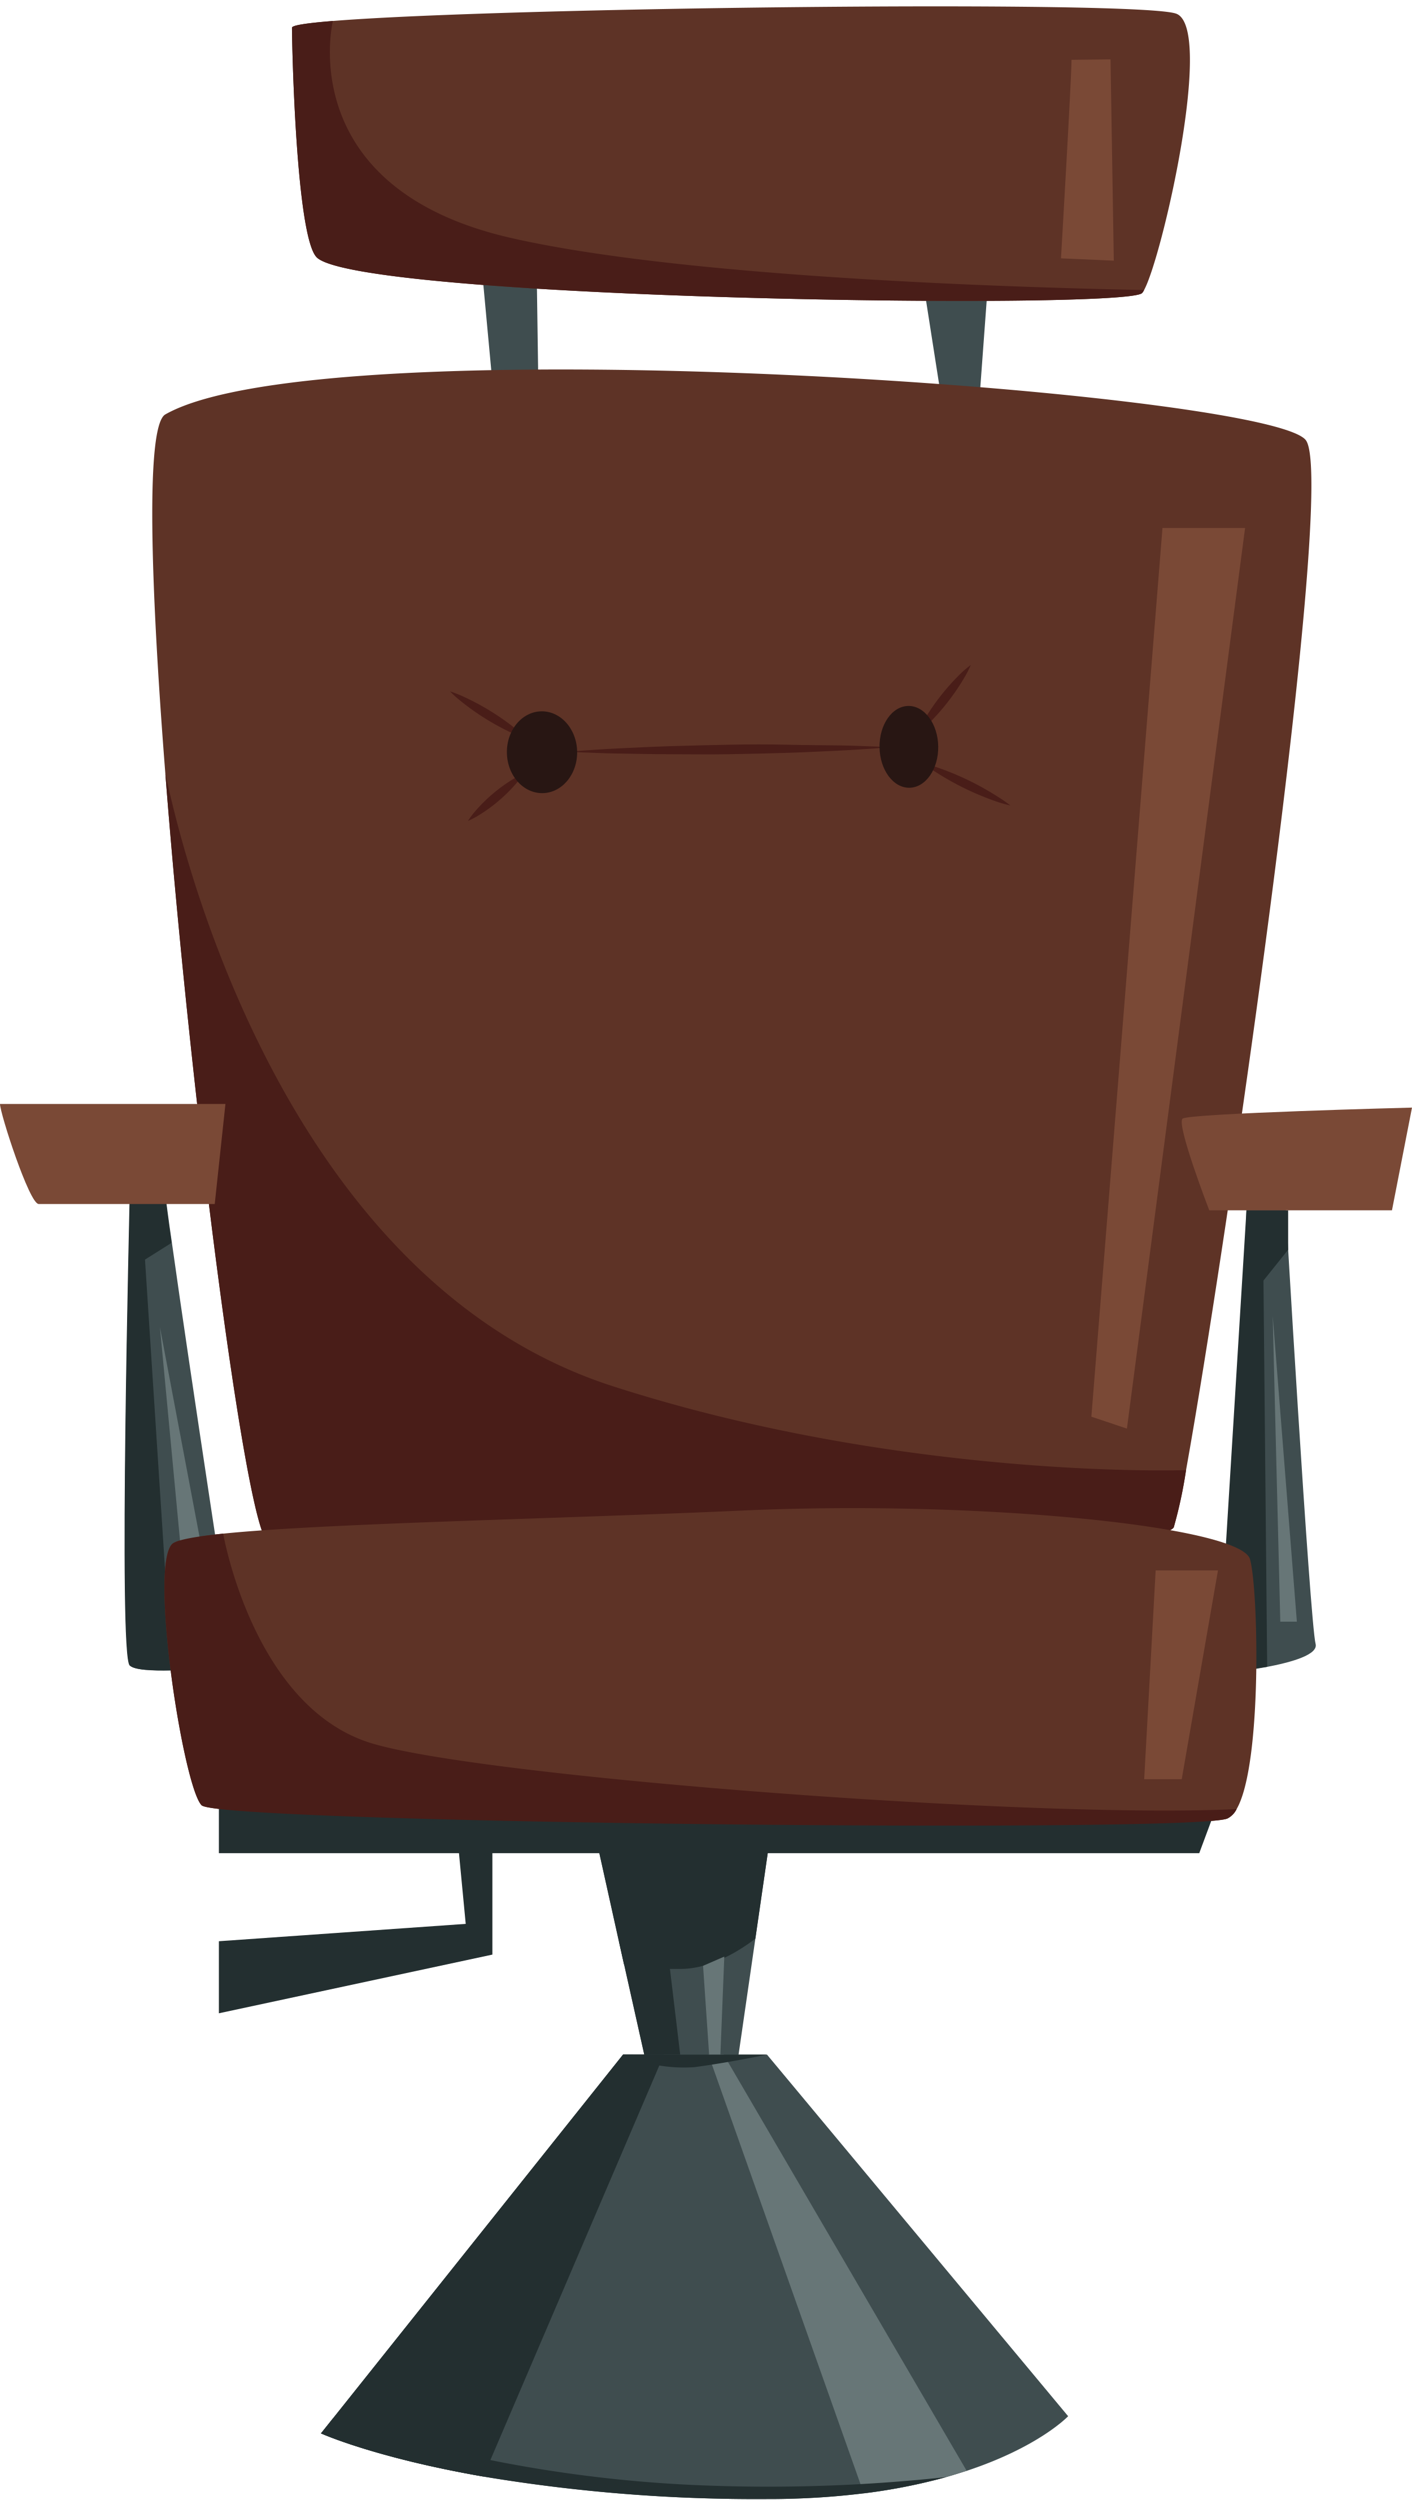<svg xmlns="http://www.w3.org/2000/svg" viewBox="0 -0.74 163.6 289.605"><title>Depositphotos_127441422_06</title><g data-name="Layer 2"><g data-name="Layer 1"><path fill="#3f4d4f" d="M55.78 29.86l1.47 15.84 5.15-.07-.23-15.86-6.39.09z"/><path fill="#3f4d4f" d="M106.68 30.14l2.73 17.48 3.92-.06 1.2-16.3-7.85-1.12z"/><path d="M132.56 32.86a1.53 1.53 0 0 1-.23.35c-1.8 2-91.14.76-95.67-4.17-2.36-2.57-2.83-24.51-2.83-26.57 0-.28 1.74-.54 4.74-.78C58.21.09 132.38-.74 136.32.86c4.37 1.79-1.67 28.19-3.76 32z" fill="#5e3326"/><path d="M137.42 169.58a52.67 52.67 0 0 1-1.42 6.62c-1.8 3.74-101 5.51-105.08 1.55-2.55-2.48-8.86-51.58-11.76-88.83-1.75-22.32-2.28-40.38 0-41.65 18.6-10.57 127.95-2.68 132.15 3 3.63 5.01-9.31 93.93-13.89 119.31z" fill="#5e3326"/><path d="M65.75 86.36l1.6-.13c1-.06 2.47-.18 4.22-.26s3.79-.19 6-.26 4.51-.12 6.85-.17 4.66-.05 6.85 0 4.23.06 6 .08 3.21.11 4.23.13l1.6.08-1.6.13c-1 .06-2.47.18-4.22.26s-3.79.19-6 .26-4.51.12-6.85.16-4.66 0-6.85 0-4.23-.06-6-.08-3.21-.11-4.23-.13z" fill="#491d18"/><path d="M61.09 84.89a13.51 13.51 0 0 1-1.56-.61 28.92 28.92 0 0 1-6.15-3.8 13.38 13.38 0 0 1-1.24-1.12 13.4 13.4 0 0 1 1.56.61 28.93 28.93 0 0 1 6.15 3.81 13.5 13.5 0 0 1 1.24 1.11z" fill="#491d18"/><path d="M60.64 88.91a8.92 8.92 0 0 1-.8 1.08 18.57 18.57 0 0 1-4.41 3.75 8.85 8.85 0 0 1-1.2.62 8.85 8.85 0 0 1 .8-1.08 18.57 18.57 0 0 1 4.41-3.75 8.92 8.92 0 0 1 1.2-.62z" fill="#491d18"/><path d="M112.48 76.3a12.37 12.37 0 0 1-.72 1.42 26.38 26.38 0 0 1-4.24 5.45 12.27 12.27 0 0 1-1.2 1.05 12.26 12.26 0 0 1 .68-1.42 26.37 26.37 0 0 1 4.24-5.44 12.36 12.36 0 0 1 1.24-1.06z" fill="#491d18"/><path d="M107 87.72a15.21 15.21 0 0 1 1.71.49 32.77 32.77 0 0 1 6.92 3.37 15.06 15.06 0 0 1 1.44 1 15.06 15.06 0 0 1-1.71-.49 32.76 32.76 0 0 1-6.92-3.37 15.19 15.19 0 0 1-1.44-1z" fill="#491d18"/><ellipse cx="62.81" cy="86.41" rx="4.07" ry="4.74" transform="rotate(-.84 62.798 87.09)" fill="#281613"/><ellipse cx="105.31" cy="85.78" rx="3.4" ry="4.74" transform="rotate(-.84 105.78 86.04)" fill="#281613"/><path d="M27.23 192.22s-4 .48-7.39.57c-2.24.05-4.26-.05-4.78-.57-1.32-1.31 0-53.46 0-54.39l.13-.12c.68-.61 3.88-3.33 3.88-1.13 0 .12 0 .35.05.68.12 1.07.39 3.2.8 6 2.08 14.89 7.31 48.96 7.31 48.96z" fill="#3f4d4f"/><path d="M16.8 145.19l3.08 47.59h-.08c-2.24.05-4.26-.05-4.78-.57-1.32-1.31 0-53.46 0-54.39l.13-.12 3.93-.45c.12 1.07.39 3.2.8 6z" fill="#232f30"/><path d="M144.51 136.7s-.93 29.36-1.85 38.63-2.32 17.93-2.32 17.93 12.74-1.08 12.09-3.55-3.59-52.08-3.59-53-4.33-.01-4.33-.01z" fill="#3f4d4f"/><path d="M137.42 169.58a52.67 52.67 0 0 1-1.42 6.62c-1.8 3.74-101 5.51-105.08 1.55-2.55-2.48-8.86-51.58-11.76-88.83C19.52 90 30 146.64 71 159.86c30.5 9.84 60.51 9.89 66.42 9.72z" fill="#491d18"/><path fill="#232f30" d="M149.25 144.05l-2.86 3.57.43 44.75-5.7.78 3.3-53.67h4.83v4.57z"/><path d="M89.19 212.42l-.19 1.22-1.48 10.22-2.26 15.6h-4.57a9.91 9.91 0 0 1-1.64-.16 23.33 23.33 0 0 1-4.23-1.23l-2.51-11.23-.6-2.69-2.61-11.73z" fill="#3f4d4f"/><path d="M143.28 208.85a2.39 2.39 0 0 1-1.08 1.1c-4.17 1.7-116.74.54-118.84-1.54s-6.08-27.6-3.42-30.26c.48-.48 2.61-.87 5.92-1.21 11.85-1.21 38.87-1.71 60.25-2.68 27.35-1.23 57.64 1.83 58.72 5.64.97 3.41 1.44 23.79-1.55 28.95z" fill="#5e3326"/><path fill="#232f30" d="M25.36 208.82v5.14h113.59l1.39-3.74-114.98-1.4z"/><path d="M140.11 139.48s-3.86-10-3.09-10.62 26.58-1.28 26.58-1.28l-2.32 11.9z" fill="#7a4936"/><path d="M0 127.16c0 1.08 3.4 11.59 4.48 11.59h20.4l1.24-11.59z" fill="#7a4936"/><path fill="#232f30" d="M53.03 212.42l.93 9.73-28.6 2.01v8.35l31.69-6.8v-12.36l-4.02-.93z"/><path d="M89 213.64l-1.48 10.22c-1.89 1.45-5.21 3.51-8.66 3.51h-1.24a52.75 52.75 0 0 1-5.32-.51l-.6-2.69-2.6-11.75h6z" fill="#232f30"/><path d="M79.05 239.3a23.33 23.33 0 0 1-4.23-1.23l-2.51-11.23-.6-2.69 5.74 1.79.17 1.41z" fill="#232f30"/><path fill="#677677" d="M83.92 225.94l-.53 13.36-1.08.16-.85-12.45 2.46-1.07z"/><path d="M123.76 279.19s-3.34 3.54-11.73 6.32c-.75.24-1.54.49-2.38.73a67.55 67.55 0 0 1-9.54 1.88 90.52 90.52 0 0 1-11.22.67A192 192 0 0 1 56 286.18c-12.62-2.19-18.81-5-18.81-5l1.39-1.74 33.61-42.14h16.68z" fill="#3f4d4f"/><path d="M112 285.51a63 63 0 0 1-11.92 2.62l-18-50.83h1.77z" fill="#677677"/><path d="M76.93 237.3L56 286.18c-12.62-2.19-18.81-5-18.81-5l35-43.9z" fill="#232f30"/><path d="M109.65 286.24a67.55 67.55 0 0 1-9.54 1.88 90.52 90.52 0 0 1-11.22.67A192 192 0 0 1 56 286.18c-12.62-2.19-18.81-5-18.81-5l1.39-1.74a155.53 155.53 0 0 0 42.76 7.76 191.59 191.59 0 0 0 28.31-.96z" fill="#232f30"/><path d="M72.19 237.3a17.36 17.36 0 0 0 8.27 1.45c4-.53 8.4-1.45 8.4-1.45z" fill="#232f30"/><path fill="#677677" d="M147.46 151.69l.88 35.45h1.92l-2.8-35.45z"/><path fill="#677677" d="M18.53 153.02l2.79 29.64 2.66-.79-5.45-28.85z"/><path d="M143.28 208.85a2.39 2.39 0 0 1-1.08 1.1c-4.17 1.7-116.74.54-118.84-1.54s-6.08-27.6-3.42-30.26c.48-.48 2.61-.87 5.92-1.21 0 0 3.46 20.11 17.2 24.29 13.04 3.95 76.94 8.77 100.22 7.62z" fill="#491d18"/><path fill="#7a4936" d="M134.69 60.43l-8.24 102.96 4.12 1.38 13.69-104.34h-9.57z"/><path fill="#7a4936" d="M133.9 181.2l-1.33 24.19h4.35l4.2-24.19h-7.22z"/><path d="M124.15 6.19c0 2.13-1.22 23-1.22 23l6.12.27-.38-23.32z" fill="#7a4936"/><path d="M132.56 32.86a1.53 1.53 0 0 1-.23.35c-1.8 2-91.14.76-95.67-4.17-2.36-2.57-2.83-24.51-2.83-26.57 0-.28 1.74-.54 4.74-.78 0 0-4.73 19.38 20.69 25.15 19.99 4.55 57.95 5.72 73.3 6.02z" fill="#491d18"/></g></g></svg>